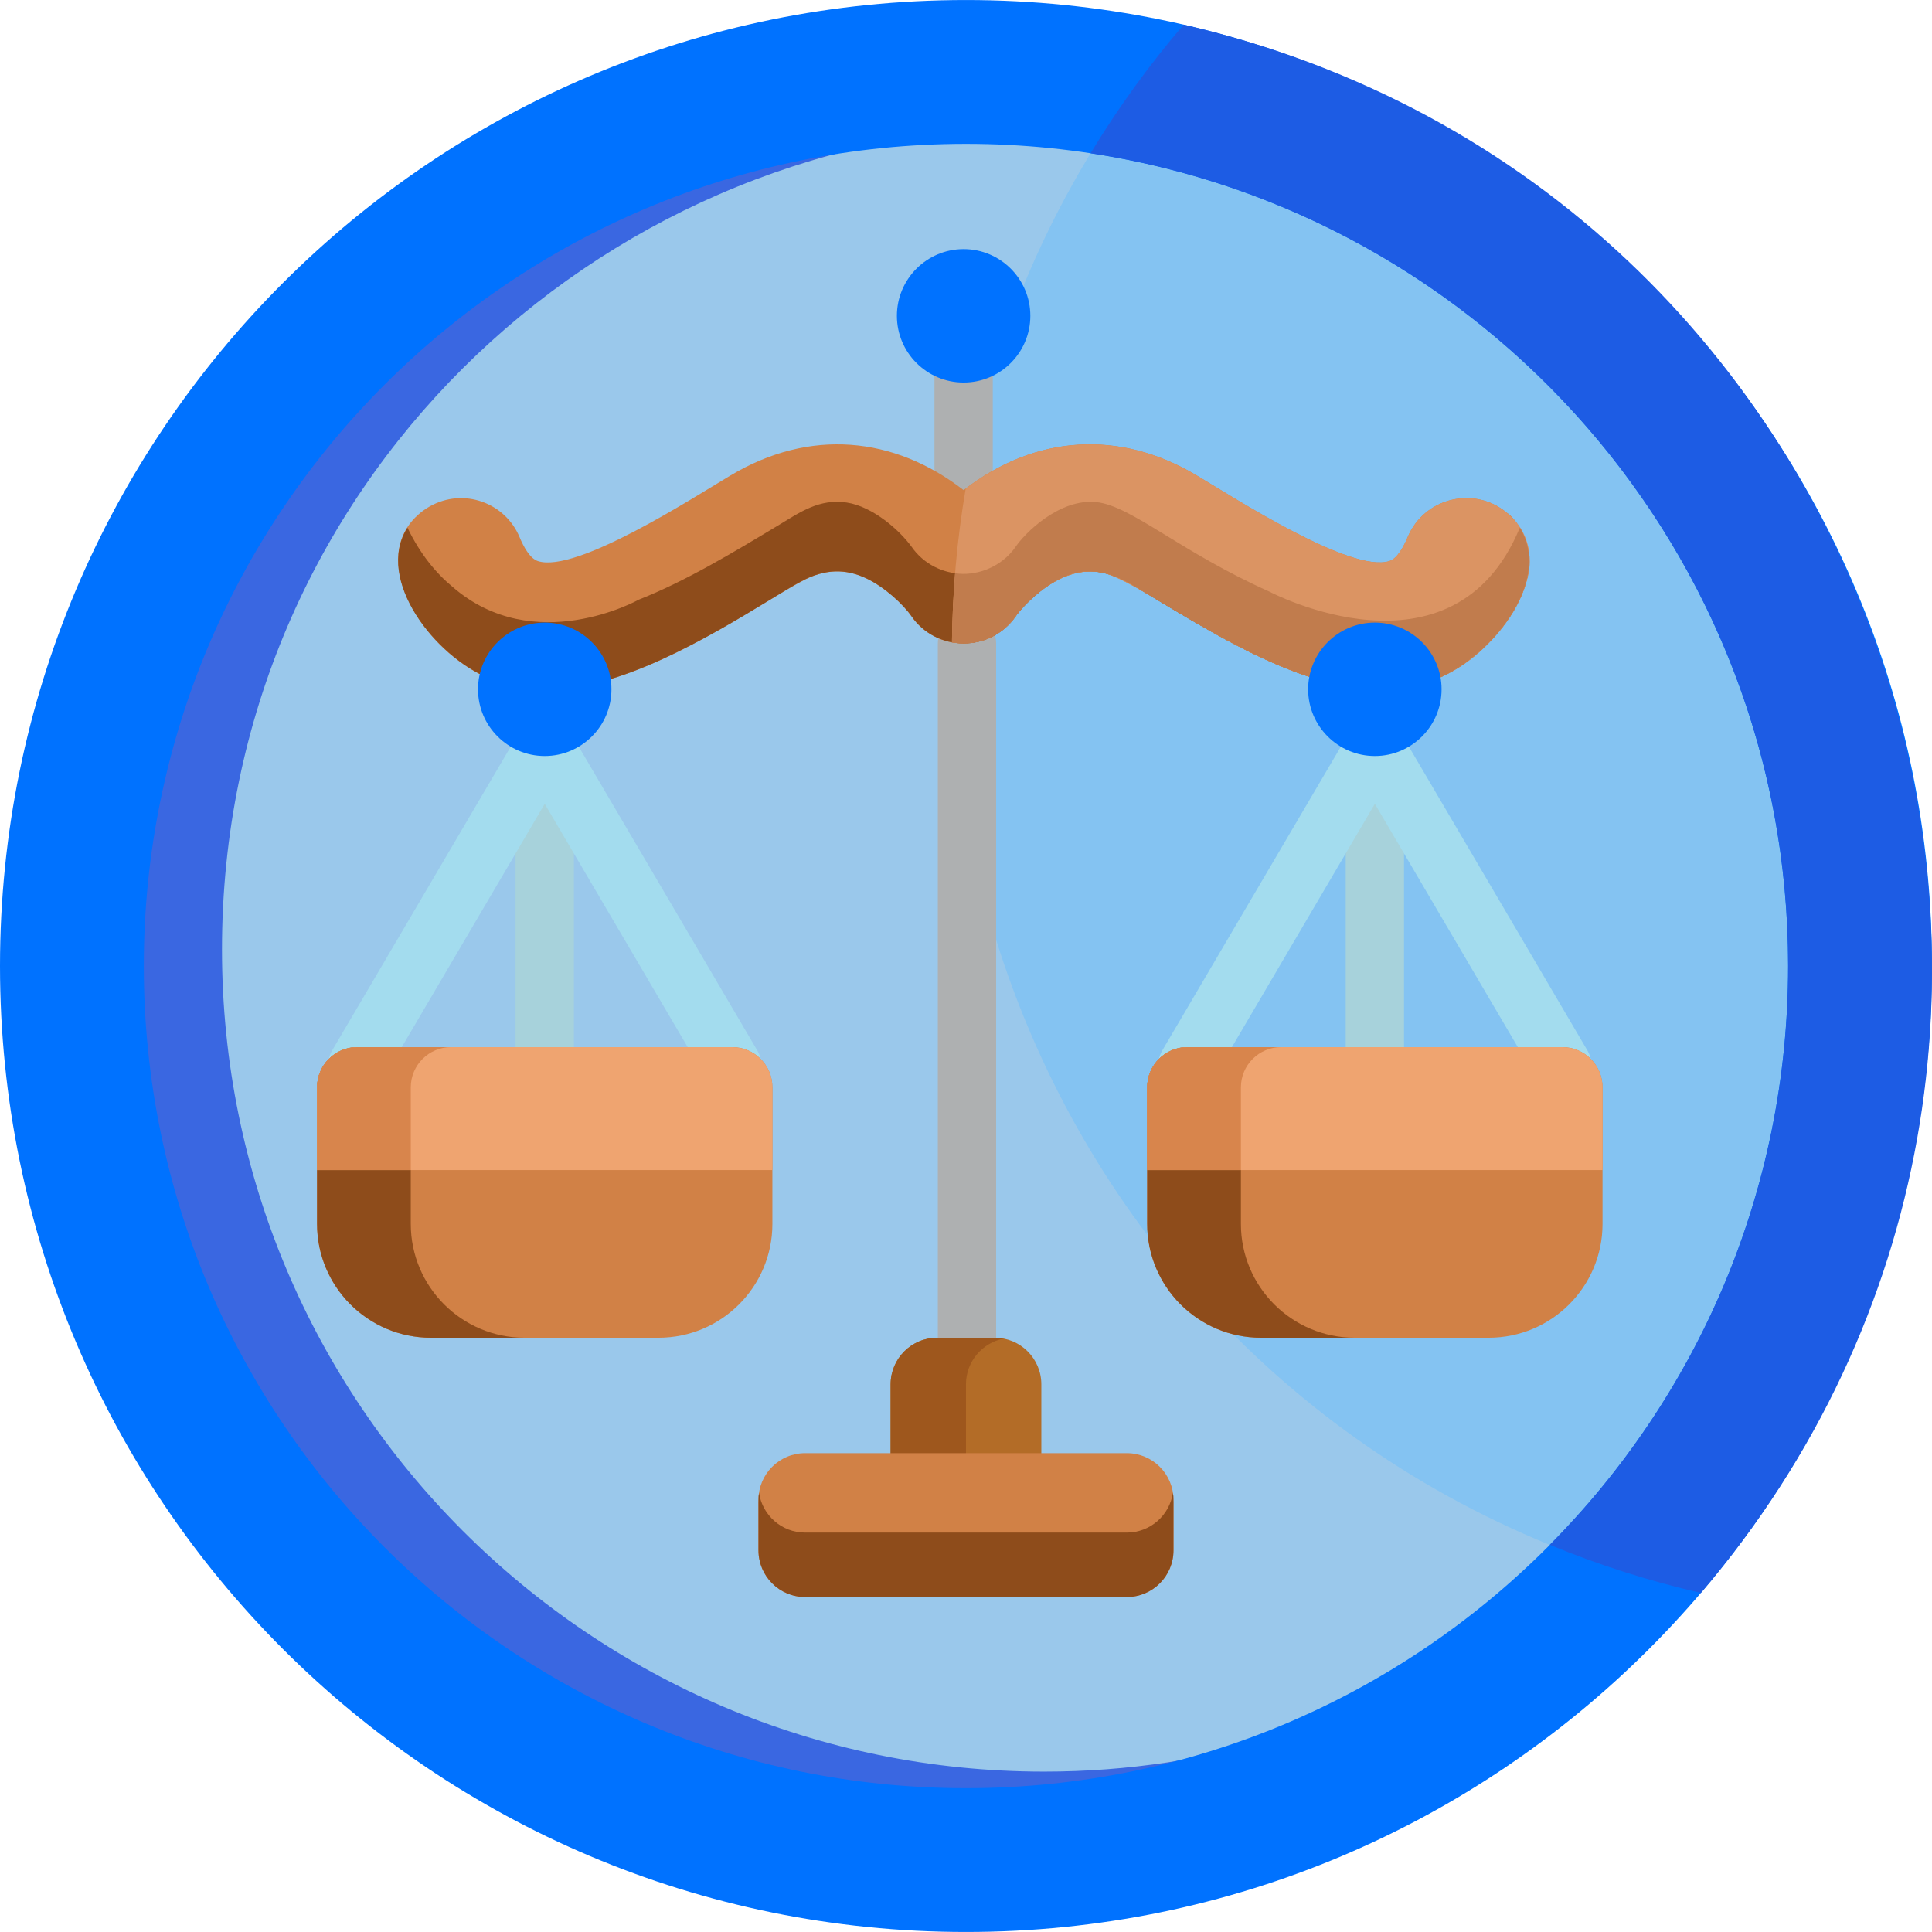 <?xml version="1.0"?>
<svg xmlns="http://www.w3.org/2000/svg" xmlns:xlink="http://www.w3.org/1999/xlink" version="1.1" id="Layer_1" x="0px" y="0px" viewBox="0 0 512 512" style="enable-background:new 0 0 512 512;" xml:space="preserve" width="512px" height="512px" class=""><g><path style="fill:#9AC8EB" d="M378.963,70.366l-23.119-13.461C209.417-16.879,34.579,89.473,34.579,254.963  c0,122.411,99.236,221.65,221.649,221.65c122.415,0,221.647-99.24,221.647-221.65C477.875,177.939,438.591,110.094,378.963,70.366z" data-original="#FCF0D9" class="" data-old_color="#A5C9E5"/><path style="fill:#3A67E1" d="M34.579,254.963c0,122.411,99.236,221.65,221.649,221.65c29.894,0,58.398-5.932,84.419-16.66  c-20.22,6.199-41.688,9.545-63.939,9.545c-120.332,0-217.88-97.55-217.88-217.882c0-122.726,99.372-215.475,212.968-218.016  C149.983,25.096,34.579,120.513,34.579,254.963z" data-original="#EAD6B7" class="" data-old_color="#557BE2"/><path style="fill:#84C3F2" d="M413.919,410.707c39.54-40.031,63.957-95.034,63.957-155.745c0-77.024-39.285-144.869-98.913-184.598  l-23.119-13.461c-20.931-10.547-42.442-17.406-63.939-20.946C206.345,170.434,264.615,351.971,413.919,410.707z" data-original="#F9F4ED" class="" data-old_color="#83C3F2"/><g>
	<path style="fill:#AEB0B1" d="M255.367,137.614c-4.268,0-7.726-3.459-7.726-7.726V98.799c0-4.265,3.458-7.724,7.726-7.724   c4.268,0,7.727,3.459,7.727,7.724v31.089C263.094,134.155,259.634,137.614,255.367,137.614z" data-original="#C2C5C6" class="" data-old_color="#C2C5C6"/>
	<path style="fill:#AEB0B1" d="M256.265,375.657c-4.268,0-7.728-3.461-7.728-7.728v-197.44c0-4.267,3.46-7.724,7.728-7.724   c4.268,0,7.725,3.457,7.725,7.724V367.93C263.989,372.196,260.532,375.657,256.265,375.657z" data-original="#C2C5C6" class="" data-old_color="#C2C5C6"/>
</g><path style="fill:#A7D2DB;" d="M364.351,285.635c-4.268,0-7.727-3.459-7.727-7.726V201.91c0-4.267,3.459-7.728,7.727-7.728  c4.268,0,7.726,3.461,7.726,7.728v75.999C372.077,282.176,368.618,285.635,364.351,285.635z" data-original="#A7D2DB" class=""/><g>
	<path style="fill:#A3DCEE" d="M407.362,286.221l-49.674-84.533c-2.161-3.678-0.932-8.416,2.748-10.575   c3.679-2.165,8.415-0.933,10.576,2.748l49.672,84.529c2.162,3.682,0.934,8.416-2.745,10.577   C414.262,291.13,409.526,289.902,407.362,286.221z" data-original="#CCE5ED" class="active-path" data-old_color="#93D8EE"/>
	<path style="fill:#A3DCEE" d="M310.764,288.968c-3.679-2.161-4.91-6.896-2.75-10.577l49.675-84.529   c2.163-3.68,6.9-4.911,10.576-2.748c3.68,2.161,4.91,6.898,2.748,10.575l-49.673,84.533   C319.172,289.906,314.435,291.128,310.764,288.968z" data-original="#CCE5ED" class="active-path" data-old_color="#93D8EE"/>
</g><path style="fill:#A7D2DB;" d="M144.358,285.635c-4.268,0-7.726-3.459-7.726-7.726V201.91c0-4.267,3.458-7.728,7.726-7.728  s7.728,3.461,7.728,7.728v75.999C152.085,282.176,148.625,285.635,144.358,285.635z" data-original="#A7D2DB" class=""/><g>
	<path style="fill:#A3DCEE" d="M187.37,286.221l-49.674-84.533c-2.161-3.678-0.932-8.414,2.748-10.575   c3.678-2.165,8.414-0.933,10.575,2.748l49.674,84.529c2.161,3.682,0.934,8.416-2.748,10.577   C194.275,291.127,189.537,289.907,187.37,286.221z" data-original="#CCE5ED" class="active-path" data-old_color="#93D8EE"/>
	<path style="fill:#A3DCEE" d="M90.77,288.968c-3.678-2.161-4.909-6.896-2.747-10.577l49.674-84.529   c2.161-3.68,6.898-4.911,10.576-2.748c3.678,2.161,4.908,6.898,2.747,10.575l-49.674,84.533   C99.188,289.893,94.457,291.134,90.77,288.968z" data-original="#CCE5ED" class="active-path" data-old_color="#93D8EE"/>
</g><path style="fill:#D18146;" d="M414.022,277.499h-99.345c-5.89,0-10.662,4.773-10.662,10.663c0,13.089,0,23.102,0,36.176  c0,16.661,13.505,30.172,30.169,30.172h60.335c16.662,0,30.169-13.511,30.169-30.172c0-13.089,0-23.102,0-36.176  C424.688,282.272,419.913,277.499,414.022,277.499z" data-original="#D18146" class=""/><path style="fill:#8E4C1B;" d="M328.852,324.338c0-13.089,0-23.102,0-36.176c0-5.891,4.774-10.663,10.663-10.663h-24.837  c-5.89,0-10.662,4.773-10.662,10.663c0,13.089,0,23.102,0,36.176c0,16.661,13.505,30.172,30.169,30.172h24.837  C342.357,354.511,328.852,341,328.852,324.338z" data-original="#8E4C1B" class=""/><path style="fill:#D18146;" d="M194.032,277.499H94.685c-5.889,0-10.662,4.773-10.662,10.663c0,13.089,0,23.102,0,36.176  c0,16.661,13.506,30.172,30.167,30.172h60.338c16.659,0,30.166-13.511,30.166-30.172c0-13.089,0-23.102,0-36.176  C204.694,282.272,199.92,277.499,194.032,277.499z" data-original="#D18146" class=""/><path style="fill:#8E4C1B;" d="M108.859,324.338c0-13.089,0-23.102,0-36.176c0-5.891,4.774-10.663,10.662-10.663H94.685  c-5.889,0-10.662,4.773-10.662,10.663c0,13.089,0,23.102,0,36.176c0,16.661,13.506,30.172,30.167,30.172h24.837  C122.366,354.511,108.859,341,108.859,324.338z" data-original="#8E4C1B" class=""/><path style="fill:#EFA470;" d="M414.022,277.499h-99.345c-5.89,0-10.662,4.773-10.662,10.663c0,8.13,0,13.504,0,21.916  c5.401,0,115.795,0,120.674,0c0-8.448,0-13.794,0-21.916C424.688,282.272,419.913,277.499,414.022,277.499z" data-original="#EFA470" class=""/><path style="fill:#D8854C;" d="M328.852,310.079c0-8.448,0-13.794,0-21.916c0-5.891,4.774-10.663,10.663-10.663h-24.837  c-5.89,0-10.662,4.773-10.662,10.663c0,8.13,0,13.504,0,21.916C315.185,310.079,310.993,310.079,328.852,310.079z" data-original="#D8854C" class=""/><path style="fill:#EFA470;" d="M194.031,277.499H94.685c-5.891,0-10.662,4.773-10.662,10.663c0,8.13,0,13.504,0,21.916  c5.416,0,115.84,0,120.672,0c0-8.448,0-13.794,0-21.916C204.694,282.272,199.92,277.499,194.031,277.499z" data-original="#EFA470" class=""/><path style="fill:#D8854C;" d="M108.859,310.079c0-8.448,0-13.794,0-21.916c0-5.891,4.774-10.663,10.662-10.663H94.685  c-5.88,0-10.662,4.764-10.662,10.663c0,8.13,0,13.504,0,21.916C90.066,310.079,74.771,310.079,108.859,310.079z" data-original="#D8854C" class=""/><path style="fill:#0072FF" d="M255.994,0.007C114.612,0.007,0,114.62,0,256s114.612,255.993,255.994,255.993  c140.985,0,255.994-114.238,255.994-255.993C511.988,114.62,397.375,0.007,255.994,0.007z M255.994,473.881  c-120.333,0-217.882-97.548-217.882-217.88c0-120.333,97.548-217.88,217.882-217.88c119.716,0,217.879,96.962,217.879,217.88  C473.873,376.332,376.324,473.881,255.994,473.881z" data-original="#FFBC00" class="" data-old_color="#FFBC00"/><path style="fill:#1D5CE4" d="M450.752,422.136C575.003,276.618,500.676,49.593,313.678,6.535  c-9.114,10.64-17.372,22.032-24.66,34.079C392.738,56.392,473.873,145.961,473.873,256c0,59.828-24.122,114.018-63.165,153.396  C423.567,414.689,436.942,418.979,450.752,422.136z" data-original="#FFD473" class="" data-old_color="#1E5DE4"/><path style="fill:#B36C27;" d="M263.601,354.511h-15.216c-6.827,0-12.363,5.533-12.363,12.36v20.22h39.943v-20.22  C275.964,360.044,270.43,354.511,263.601,354.511z" data-original="#B36C27" class=""/><path style="fill:#9E571D;" d="M265.98,354.741c-1.594-0.307-0.968-0.23-17.595-0.23c-6.827,0-12.363,5.533-12.363,12.36v20.22  h19.972v-20.22C255.993,360.858,260.287,355.851,265.98,354.741z" data-original="#9E571D" class=""/><path style="fill:#0072FF" d="M255.367,66.014c-9.748,0-17.68,7.931-17.68,17.684c0,9.746,7.931,17.68,17.68,17.68  c9.75,0,17.683-7.933,17.683-17.68C273.049,73.945,265.117,66.014,255.367,66.014z" data-original="#FFBC00" class="" data-old_color="#FFBC00"/><path style="fill:#D18146;" d="M399.357,135.923c-8.541-7.213-21.922-4.115-26.321,6.442c-1.045,2.502-2.73,5.635-4.832,6.32  c-10.114,3.296-41.201-16.825-50.968-22.624c-20.482-12.29-42.885-10.866-61.869,3.827c-18.415-14.252-40.785-16.478-61.868-3.827  c-9.863,5.857-40.797,25.94-50.97,22.624c-2.102-0.686-3.786-3.819-4.83-6.32c-3.804-9.127-14.787-13.216-23.797-8.173  c-1.471,0.818-2.534,1.739-2.534,1.739c-14.821,12.244,1.161,36.822,18.173,43.806c1.366-6.939,7.478-12.174,14.817-12.174  c7.663,0,13.977,5.713,14.959,13.107c22.731-5.961,47.744-24.67,55.876-27.92c4.862-1.854,9.355-1.843,14.34,0.5  c4.791,2.243,9.854,6.896,12.035,10.083l-0.074-0.111c6.513,9.53,20.918,9.918,27.748,0l-0.078,0.111  c1.412-2.229,11.192-13.588,22.449-11.68c9.534,1.579,33.027,21.263,57.863,28.48c1.209-7.132,7.401-12.569,14.875-12.569  c7.591,0,13.857,5.606,14.928,12.898c15.744-5.453,26.117-22.347,26.117-31.617C405.396,141.521,400.357,136.331,399.357,135.923z" data-original="#D18146" class=""/><path style="fill:#8E4C1B;" d="M402.766,139.83c-17.598,42.674-66.288,16.993-66.288,16.993v-0.004  c-23.729-10.597-36.607-22.75-45.904-23.756c-9.957-1.031-19.163,8.458-21.41,11.824l0.078-0.109  c-6.889,10.003-21.29,9.448-27.748,0l0.074,0.109c-3.105-4.303-10.22-10.661-17.194-11.711c-7.208-1.087-12.397,2.582-17.801,5.85  c-12.391,7.47-24.988,15.051-37.375,19.921l-0.004,0.012c0,0-27.63,15.424-49.301-3.471c-4.279-3.535-8.497-8.549-11.924-15.666  c-8.735,13.957,7.493,34.137,21.57,39.915c1.366-6.939,7.478-12.174,14.817-12.174c7.663,0,13.977,5.713,14.959,13.107  c20.814-5.458,45.113-22.445,52.875-26.536c6.503-3.522,12.006-3.393,17.341-0.886c4.866,2.278,9.885,6.941,12.035,10.083  l-0.074-0.111c6.513,9.53,20.918,9.918,27.748,0l-0.078,0.111c0.633-1.001,3.685-4.601,7.838-7.605  c11.518-8.178,19.289-3.02,27.158,1.741c15.051,9.074,30.404,18.33,45.316,22.663c1.209-7.132,7.401-12.569,14.875-12.569  c7.591,0,13.857,5.606,14.928,12.898C394.325,175.249,411.797,154.299,402.766,139.83z" data-original="#8E4C1B" class=""/><path style="fill:#DB9463;" d="M399.367,135.931c-0.002-0.004-0.005-0.006-0.01-0.008c-8.574-7.241-21.936-4.079-26.321,6.442  c-1.045,2.502-2.73,5.635-4.832,6.32c-10.114,3.296-41.201-16.825-50.968-22.624c-20.354-12.214-42.552-10.843-61.316,3.412  c-2.268,13.265-3.504,26.883-3.64,40.765c7.214,1.195,13.453-1.921,16.963-7.019l-0.078,0.111  c1.412-2.229,11.192-13.588,22.449-11.68c9.534,1.579,33.027,21.263,57.863,28.48c1.209-7.132,7.401-12.569,14.875-12.569  c7.591,0,13.857,5.606,14.928,12.898C396.841,174.377,415.093,148.955,399.367,135.931z" data-original="#DB9463" class=""/><path style="fill:#C17C4D;" d="M402.766,139.83c-17.598,42.674-66.288,16.993-66.288,16.993v-0.004  c-23.729-10.597-36.607-22.75-45.904-23.756c-9.957-1.031-19.163,8.458-21.41,11.824l0.078-0.109  c-4.054,5.887-10.955,7.958-16.125,7.136c-0.488,6.053-0.779,12.16-0.839,18.325c7.214,1.195,13.453-1.921,16.963-7.019  l-0.078,0.111c0.633-1.001,3.685-4.601,7.838-7.605c11.518-8.178,19.289-3.02,27.158,1.741c15.051,9.074,30.404,18.33,45.316,22.663  c1.209-7.132,7.401-12.569,14.875-12.569c7.591,0,13.857,5.606,14.928,12.898C394.325,175.249,411.797,154.299,402.766,139.83z" data-original="#C17C4D" class=""/><g>
	<path style="fill:#0072FF" d="M144.358,164.989c-9.749,0-17.681,7.929-17.681,17.678c0,9.75,7.931,17.684,17.681,17.684   s17.682-7.933,17.682-17.684C162.04,172.918,154.108,164.989,144.358,164.989z" data-original="#FFBC00" class="" data-old_color="#FFBC00"/>
	<path style="fill:#0072FF" d="M364.351,164.989c-9.75,0-17.682,7.929-17.682,17.678c0,9.75,7.931,17.684,17.682,17.684   c9.749,0,17.682-7.933,17.682-17.684C382.032,172.918,374.1,164.989,364.351,164.989z" data-original="#FFBC00" class="" data-old_color="#FFBC00"/>
</g><path style="fill:#D18146;" d="M310.982,410.856c0,6.829-5.534,12.363-12.36,12.363h-85.257c-6.827,0-12.362-5.535-12.362-12.363  v-13.392c0-6.829,5.535-12.363,12.362-12.363h85.257c6.827,0,12.36,5.535,12.36,12.363V410.856z" data-original="#D18146" class=""/><path style="fill:#8E4C1B;" d="M298.622,406.148h-85.257c-6.201,0-11.321-4.571-12.211-10.523  c-0.202,1.349-0.151,0.448-0.151,15.231c0,6.829,5.535,12.363,12.362,12.363h85.257c6.827,0,12.36-5.535,12.36-12.363  c0-14.854,0.049-13.896-0.15-15.231C309.943,401.577,304.821,406.148,298.622,406.148z" data-original="#8E4C1B" class=""/></g> </svg>
